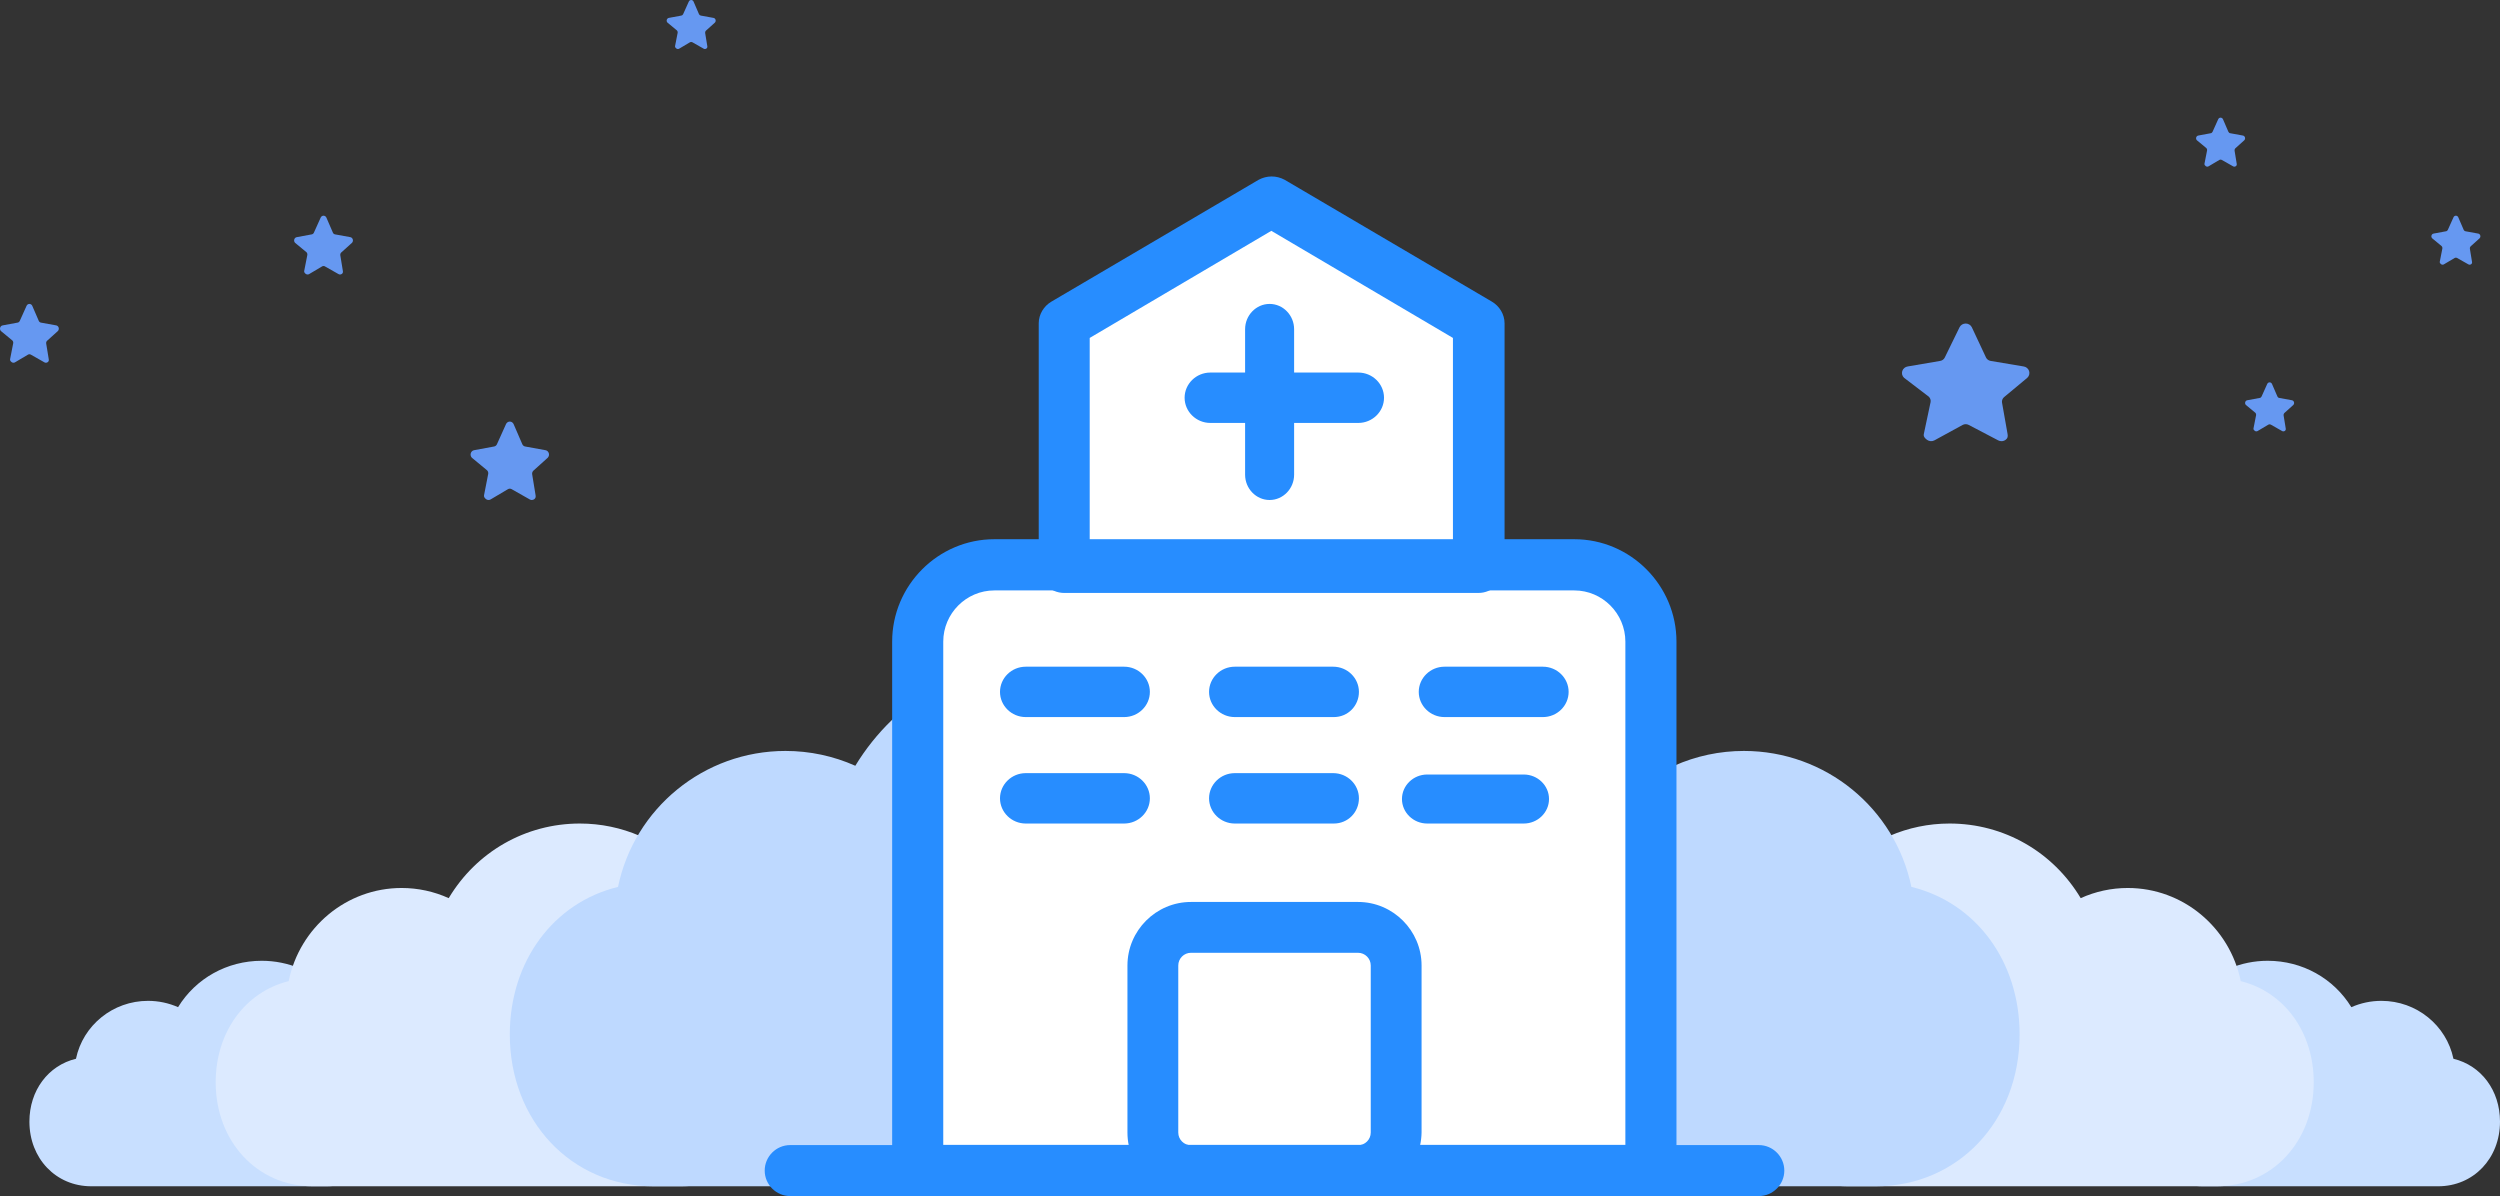 <?xml version="1.0" encoding="UTF-8"?>
<svg width="255px" height="122px" viewBox="0 0 255 122" version="1.1" xmlns="http://www.w3.org/2000/svg" xmlns:xlink="http://www.w3.org/1999/xlink">
    <rect x="0" y="0" width="255" height="122" fill="#333333" stroke="none"/>
    <!-- Generator: Sketch 51.3 (57544) - http://www.bohemiancoding.com/sketch -->
    <title>医疗机构</title>
    <desc>Created with Sketch.</desc>
    <defs></defs>
    <g id="医疗机构" stroke="none" stroke-width="1" fill="none" fill-rule="evenodd">
        <g id="Group-17">
            <g id="yiyuan-12" transform="translate(3, 9)" fill-rule="nonzero">
                <g id="yun-3" transform="translate(0, 19)">
                    <g id="Group-4" transform="translate(0, 39)">
                        <path d="M30.321,54 L6.303,54 C2.709,54 0,51.165 0,47.405 C0,44.221 1.922,41.675 4.749,40.994 C5.461,37.585 8.511,35.087 12.099,35.087 C13.16,35.087 14.205,35.308 15.162,35.731 C16.967,32.792 20.161,31 23.695,31 C29.203,31 33.686,35.423 33.686,40.863 C33.686,41.141 33.674,41.418 33.651,41.69 C35.703,42.861 37,45.038 37,47.405 C37,51.042 34.004,54 30.321,54 Z" id="Shape" fill="#C8DFFF"></path>
                        <path d="M66.53,54 L28.88,54 C23.247,54 19,49.44 19,43.39 C19,38.269 22.013,34.173 26.444,33.077 C27.561,27.593 32.341,23.575 37.966,23.575 C39.63,23.575 41.268,23.93 42.768,24.611 C45.597,19.883 50.604,17 56.144,17 C64.778,17 71.805,24.115 71.805,32.867 C71.805,33.313 71.787,33.76 71.751,34.197 C74.967,36.08 77,39.583 77,43.39 C77,49.242 72.304,54 66.53,54 Z" id="Shape-Copy-2" fill="#DCEAFF"></path>
                        <path d="M119.475,54 L63.65,54 C55.298,54 49,47.345 49,38.516 C49,31.041 53.467,25.063 60.038,23.464 C61.693,15.461 68.782,9.596 77.122,9.596 C79.589,9.596 82.017,10.115 84.242,11.109 C88.437,4.207 95.861,0 104.076,0 C116.877,0 127.297,10.385 127.297,23.157 C127.297,23.808 127.27,24.46 127.217,25.098 C131.986,27.847 135,32.958 135,38.516 C135,47.055 128.037,54 119.475,54 Z" id="Shape-Copy" fill="#BED9FF"></path>
                    </g>
                    <g id="Group-4-Copy" transform="translate(184.5, 66) scale(-1, 1) translate(-184.5, -66) translate(117, 39)">
                        <path d="M30.321,54 L6.303,54 C2.709,54 0,51.165 0,47.405 C0,44.221 1.922,41.675 4.749,40.994 C5.461,37.585 8.511,35.087 12.099,35.087 C13.16,35.087 14.205,35.308 15.162,35.731 C16.967,32.792 20.161,31 23.695,31 C29.203,31 33.686,35.423 33.686,40.863 C33.686,41.141 33.674,41.418 33.651,41.69 C35.703,42.861 37,45.038 37,47.405 C37,51.042 34.004,54 30.321,54 Z" id="Shape" fill="#C8DFFF"></path>
                        <path d="M66.53,54 L28.88,54 C23.247,54 19,49.44 19,43.39 C19,38.269 22.013,34.173 26.444,33.077 C27.561,27.593 32.341,23.575 37.966,23.575 C39.63,23.575 41.268,23.93 42.768,24.611 C45.597,19.883 50.604,17 56.144,17 C64.778,17 71.805,24.115 71.805,32.867 C71.805,33.313 71.787,33.76 71.751,34.197 C74.967,36.08 77,39.583 77,43.39 C77,49.242 72.304,54 66.53,54 Z" id="Shape-Copy-2" fill="#DCEAFF"></path>
                        <path d="M119.475,54 L63.65,54 C55.298,54 49,47.345 49,38.516 C49,31.041 53.467,25.063 60.038,23.464 C61.693,15.461 68.782,9.596 77.122,9.596 C79.589,9.596 82.017,10.115 84.242,11.109 C88.437,4.207 95.861,0 104.076,0 C116.877,0 127.297,10.385 127.297,23.157 C127.297,23.808 127.27,24.46 127.217,25.098 C131.986,27.847 135,32.958 135,38.516 C135,47.055 128.037,54 119.475,54 Z" id="Shape-Copy" fill="#BED9FF"></path>
                    </g>
                </g>
            </g>
            <g id="yiyuan-13">
                <polygon id="Path-3" fill="#FFFFFF" points="93.093 117.984 93.093 60.417 100.44 57.311 109.397 57.311 109.397 31.92 129.813 21.347 150.293 34.167 150.293 57.311 165.921 58.709 169.001 68.07 169.001 117.984"></polygon>
                <path d="M171,122 L91,122 L91,65.448 C91,59.702 95.691,55 101.423,55 L160.577,55 C166.309,55 171,59.702 171,65.448 L171,122 Z M96.212,116.776 L165.788,116.776 L165.788,65.448 C165.788,62.575 163.443,60.224 160.577,60.224 L101.423,60.224 C98.557,60.224 96.212,62.575 96.212,65.448 L96.212,116.776 Z" id="Shape" fill="#278DFF" fill-rule="nonzero"></path>
                <path d="M138.456,122 L121.479,122 C117.916,122 115,119.084 115,115.521 L115,98.479 C115,94.916 117.916,92 121.479,92 L138.521,92 C142.084,92 145,94.916 145,98.479 L145,115.521 C144.935,119.084 142.084,122 138.456,122 Z M121.479,97.184 C120.767,97.184 120.184,97.767 120.184,98.479 L120.184,115.521 C120.184,116.233 120.767,116.816 121.479,116.816 L138.521,116.816 C139.233,116.816 139.816,116.233 139.816,115.521 L139.816,98.479 C139.816,97.767 139.233,97.184 138.521,97.184 L121.479,97.184 Z" id="Shape" fill="#278DFF" fill-rule="nonzero"></path>
                <path d="M179.4,122 L80.6,122 C79.17,122 78,120.829 78,119.399 C78,117.968 79.17,116.798 80.6,116.798 L179.4,116.798 C180.83,116.798 182,117.968 182,119.399 C182,120.829 180.83,122 179.4,122 Z M150.8,60.481 L108.55,60.481 C107.12,60.481 105.95,59.311 105.95,57.88 L105.95,32.973 C105.95,32.063 106.47,31.217 107.25,30.762 L128.375,18.341 C129.22,17.886 130.195,17.886 131.04,18.341 L152.165,30.762 C152.945,31.217 153.465,32.063 153.465,32.973 L153.465,57.88 C153.4,59.311 152.23,60.481 150.8,60.481 Z M111.15,55.279 L148.2,55.279 L148.2,34.469 L129.675,23.544 L111.15,34.469 L111.15,55.279 Z" id="Shape" fill="#278DFF" fill-rule="nonzero"></path>
                <path d="M129.5,51 C128.125,51 127,49.839 127,48.419 L127,33.581 C127,32.161 128.125,31 129.5,31 C130.875,31 132,32.161 132,33.581 L132,48.419 C132,49.839 130.875,51 129.5,51 Z" id="Shape" fill="#278DFF" fill-rule="nonzero"></path>
                <path d="M138.545,43.14 L123.455,43.14 C122.011,43.14 120.83,41.983 120.83,40.57 C120.83,39.156 122.011,38 123.455,38 L138.545,38 C139.989,38 141.17,39.156 141.17,40.57 C141.17,41.983 139.989,43.14 138.545,43.14 Z M114.663,73.142 L104.624,73.142 C103.181,73.142 102,71.986 102,70.573 C102,69.159 103.181,68.003 104.624,68.003 L114.663,68.003 C116.106,68.003 117.287,69.159 117.287,70.573 C117.287,71.986 116.106,73.142 114.663,73.142 Z M136.052,73.142 L125.948,73.142 C124.505,73.142 123.324,71.986 123.324,70.573 C123.324,69.159 124.505,68.003 125.948,68.003 L135.986,68.003 C137.43,68.003 138.611,69.159 138.611,70.573 C138.611,71.986 137.495,73.142 136.052,73.142 Z M157.376,73.142 L147.337,73.142 C145.894,73.142 144.713,71.986 144.713,70.573 C144.713,69.159 145.894,68.003 147.337,68.003 L157.376,68.003 C158.819,68.003 160,69.159 160,70.573 C160,71.986 158.819,73.142 157.376,73.142 Z M114.663,84 L104.624,84 C103.181,84 102,82.844 102,81.43 C102,80.017 103.181,78.86 104.624,78.86 L114.663,78.86 C116.106,78.86 117.287,80.017 117.287,81.43 C117.287,82.844 116.106,84 114.663,84 Z M136.052,84 L125.948,84 C124.505,84 123.324,82.844 123.324,81.43 C123.324,80.017 124.505,78.86 125.948,78.86 L135.986,78.86 C137.43,78.86 138.611,80.017 138.611,81.43 C138.611,82.844 137.495,84 136.052,84 Z" id="Shape" fill="#278DFF" fill-rule="nonzero"></path>
                <path d="M155.425,84 L145.575,84 C144.159,84 143,82.875 143,81.5 C143,80.125 144.159,79 145.575,79 L155.425,79 C156.841,79 158,80.125 158,81.5 C158,82.875 156.841,84 155.425,84 Z" id="Shape" fill="#278DFF" fill-rule="nonzero"></path>
                <g id="xingxing" transform="translate(194, 33)" fill="#6698F1">
                    <g id="Shape">
                        <path d="M12.789,5.532 L10.392,7.527 C10.241,7.67 10.172,7.876 10.208,8.078 L10.774,11.283 C10.818,11.537 10.774,11.719 10.559,11.871 C10.438,11.956 10.294,12 10.149,12 C10.038,12 9.927,11.974 9.825,11.922 L6.798,10.337 C6.611,10.242 6.389,10.242 6.202,10.337 L3.302,11.922 C3.067,12.042 2.782,12.022 2.567,11.871 C2.353,11.719 2.182,11.537 2.227,11.283 L2.92,8.011 C2.956,7.809 2.887,7.604 2.736,7.461 L0.211,5.532 C0.02,5.352 -0.048,5.083 0.034,4.837 C0.116,4.592 0.334,4.414 0.597,4.377 L3.881,3.817 C4.09,3.787 4.27,3.66 4.363,3.477 L5.875,0.378 C5.992,0.146 6.235,0 6.5,0 C6.766,0 7.008,0.146 7.125,0.378 L8.578,3.477 C8.671,3.66 8.852,3.787 9.06,3.817 L12.404,4.377 C12.666,4.413 12.884,4.592 12.966,4.837 C13.048,5.083 12.979,5.352 12.789,5.532" fill-rule="nonzero"></path>
                    </g>
                </g>
                <g id="xingxing" transform="translate(224, 12)" fill="#6698F1">
                    <g id="Shape">
                        <path d="M4.919,2.305 L3.997,3.136 C3.939,3.196 3.912,3.282 3.926,3.366 L4.144,4.701 C4.161,4.807 4.144,4.883 4.061,4.946 C4.015,4.982 3.959,5 3.904,5 C3.861,5 3.818,4.989 3.779,4.968 L2.615,4.307 C2.543,4.268 2.457,4.268 2.385,4.307 L1.27,4.968 C1.18,5.018 1.07,5.009 0.987,4.946 C0.905,4.883 0.839,4.807 0.856,4.701 L1.123,3.338 C1.137,3.254 1.11,3.168 1.052,3.109 L0.081,2.305 C0.008,2.23 -0.018,2.118 0.013,2.016 C0.045,1.913 0.129,1.839 0.23,1.824 L1.493,1.59 C1.573,1.578 1.642,1.525 1.678,1.449 L2.26,0.157 C2.305,0.061 2.398,0 2.5,0 C2.602,0 2.695,0.061 2.741,0.157 L3.299,1.449 C3.335,1.525 3.404,1.578 3.485,1.59 L4.771,1.824 C4.871,1.839 4.956,1.913 4.987,2.016 C5.018,2.118 4.992,2.23 4.919,2.305" fill-rule="nonzero"></path>
                    </g>
                </g>
                <g id="xingxing" transform="translate(229, 39)" fill="#6698F1">
                    <g id="Shape">
                        <path d="M4.919,2.305 L3.997,3.136 C3.939,3.196 3.912,3.282 3.926,3.366 L4.144,4.701 C4.161,4.807 4.144,4.883 4.061,4.946 C4.015,4.982 3.959,5 3.904,5 C3.861,5 3.818,4.989 3.779,4.968 L2.615,4.307 C2.543,4.268 2.457,4.268 2.385,4.307 L1.27,4.968 C1.18,5.018 1.07,5.009 0.987,4.946 C0.905,4.883 0.839,4.807 0.856,4.701 L1.123,3.338 C1.137,3.254 1.11,3.168 1.052,3.109 L0.081,2.305 C0.008,2.23 -0.018,2.118 0.013,2.016 C0.045,1.913 0.129,1.839 0.23,1.824 L1.493,1.59 C1.573,1.578 1.642,1.525 1.678,1.449 L2.26,0.157 C2.305,0.061 2.398,0 2.5,0 C2.602,0 2.695,0.061 2.741,0.157 L3.299,1.449 C3.335,1.525 3.404,1.578 3.485,1.59 L4.771,1.824 C4.871,1.839 4.956,1.913 4.987,2.016 C5.018,2.118 4.992,2.23 4.919,2.305" fill-rule="nonzero"></path>
                    </g>
                </g>
                <g id="xingxing" transform="translate(248, 22)" fill="#6698F1">
                    <g id="Shape">
                        <path d="M4.919,2.305 L3.997,3.136 C3.939,3.196 3.912,3.282 3.926,3.366 L4.144,4.701 C4.161,4.807 4.144,4.883 4.061,4.946 C4.015,4.982 3.959,5 3.904,5 C3.861,5 3.818,4.989 3.779,4.968 L2.615,4.307 C2.543,4.268 2.457,4.268 2.385,4.307 L1.27,4.968 C1.18,5.018 1.07,5.009 0.987,4.946 C0.905,4.883 0.839,4.807 0.856,4.701 L1.123,3.338 C1.137,3.254 1.11,3.168 1.052,3.109 L0.081,2.305 C0.008,2.23 -0.018,2.118 0.013,2.016 C0.045,1.913 0.129,1.839 0.23,1.824 L1.493,1.59 C1.573,1.578 1.642,1.525 1.678,1.449 L2.26,0.157 C2.305,0.061 2.398,0 2.5,0 C2.602,0 2.695,0.061 2.741,0.157 L3.299,1.449 C3.335,1.525 3.404,1.578 3.485,1.59 L4.771,1.824 C4.871,1.839 4.956,1.913 4.987,2.016 C5.018,2.118 4.992,2.23 4.919,2.305" fill-rule="nonzero"></path>
                    </g>
                </g>
                <g id="xingxing" transform="translate(68, 0)" fill="#6698F1">
                    <g id="Shape">
                        <path d="M4.919,2.305 L3.997,3.136 C3.939,3.196 3.912,3.282 3.926,3.366 L4.144,4.701 C4.161,4.807 4.144,4.883 4.061,4.946 C4.015,4.982 3.959,5 3.904,5 C3.861,5 3.818,4.989 3.779,4.968 L2.615,4.307 C2.543,4.268 2.457,4.268 2.385,4.307 L1.27,4.968 C1.18,5.018 1.07,5.009 0.987,4.946 C0.905,4.883 0.839,4.807 0.856,4.701 L1.123,3.338 C1.137,3.254 1.11,3.168 1.052,3.109 L0.081,2.305 C0.008,2.23 -0.018,2.118 0.013,2.016 C0.045,1.913 0.129,1.839 0.23,1.824 L1.493,1.59 C1.573,1.578 1.642,1.525 1.678,1.449 L2.26,0.157 C2.305,0.061 2.398,0 2.5,0 C2.602,0 2.695,0.061 2.741,0.157 L3.299,1.449 C3.335,1.525 3.404,1.578 3.485,1.59 L4.771,1.824 C4.871,1.839 4.956,1.913 4.987,2.016 C5.018,2.118 4.992,2.23 4.919,2.305" fill-rule="nonzero"></path>
                    </g>
                </g>
                <g id="xingxing" transform="translate(48, 43)" fill="#6698F1">
                    <g id="Shape">
                        <path d="M7.87,3.688 L6.395,5.018 C6.302,5.113 6.26,5.251 6.282,5.385 L6.63,7.522 C6.657,7.691 6.63,7.813 6.498,7.914 C6.423,7.971 6.335,8 6.246,8 C6.178,8 6.109,7.983 6.046,7.948 L4.183,6.892 C4.069,6.828 3.931,6.828 3.817,6.892 L2.032,7.948 C1.887,8.028 1.712,8.015 1.58,7.914 C1.448,7.813 1.343,7.692 1.37,7.522 L1.797,5.341 C1.819,5.206 1.777,5.069 1.684,4.974 L0.13,3.688 C0.013,3.568 -0.029,3.388 0.021,3.225 C0.072,3.062 0.206,2.943 0.367,2.918 L2.388,2.545 C2.517,2.525 2.628,2.44 2.685,2.318 L3.616,0.252 C3.688,0.098 3.837,0 4,0 C4.164,0 4.312,0.098 4.385,0.252 L5.279,2.318 C5.336,2.44 5.447,2.525 5.576,2.545 L7.633,2.918 C7.794,2.942 7.929,3.062 7.979,3.225 C8.03,3.388 7.987,3.568 7.87,3.688" fill-rule="nonzero"></path>
                    </g>
                </g>
                <g id="xingxing" transform="translate(30, 22)" fill="#6698F1">
                    <g id="Shape">
                        <path d="M5.903,2.766 L4.796,3.764 C4.727,3.835 4.695,3.938 4.711,4.039 L4.973,5.641 C4.993,5.768 4.973,5.859 4.874,5.935 C4.818,5.978 4.751,6 4.684,6 C4.633,6 4.582,5.987 4.535,5.961 L3.138,5.169 C3.051,5.121 2.949,5.121 2.862,5.169 L1.524,5.961 C1.416,6.021 1.284,6.011 1.185,5.935 C1.086,5.859 1.007,5.769 1.028,5.641 L1.348,4.006 C1.364,3.905 1.332,3.802 1.263,3.73 L0.097,2.766 C0.009,2.676 -0.022,2.541 0.016,2.419 C0.054,2.296 0.154,2.207 0.276,2.188 L1.791,1.908 C1.888,1.894 1.971,1.83 2.014,1.738 L2.712,0.189 C2.766,0.073 2.878,0 3,0 C3.123,0 3.234,0.073 3.289,0.189 L3.959,1.738 C4.002,1.83 4.085,1.894 4.182,1.908 L5.725,2.188 C5.846,2.207 5.947,2.296 5.984,2.419 C6.022,2.541 5.99,2.676 5.903,2.766" fill-rule="nonzero"></path>
                    </g>
                </g>
                <g id="xingxing" transform="translate(0, 31)" fill="#6698F1">
                    <g id="Shape">
                        <path d="M5.903,2.766 L4.796,3.764 C4.727,3.835 4.695,3.938 4.711,4.039 L4.973,5.641 C4.993,5.768 4.973,5.859 4.874,5.935 C4.818,5.978 4.751,6 4.684,6 C4.633,6 4.582,5.987 4.535,5.961 L3.138,5.169 C3.051,5.121 2.949,5.121 2.862,5.169 L1.524,5.961 C1.416,6.021 1.284,6.011 1.185,5.935 C1.086,5.859 1.007,5.769 1.028,5.641 L1.348,4.006 C1.364,3.905 1.332,3.802 1.263,3.73 L0.097,2.766 C0.009,2.676 -0.022,2.541 0.016,2.419 C0.054,2.296 0.154,2.207 0.276,2.188 L1.791,1.908 C1.888,1.894 1.971,1.83 2.014,1.738 L2.712,0.189 C2.766,0.073 2.878,0 3,0 C3.123,0 3.234,0.073 3.289,0.189 L3.959,1.738 C4.002,1.83 4.085,1.894 4.182,1.908 L5.725,2.188 C5.846,2.207 5.947,2.296 5.984,2.419 C6.022,2.541 5.99,2.676 5.903,2.766" fill-rule="nonzero"></path>
                    </g>
                </g>
            </g>
        </g>
    </g>
</svg>
